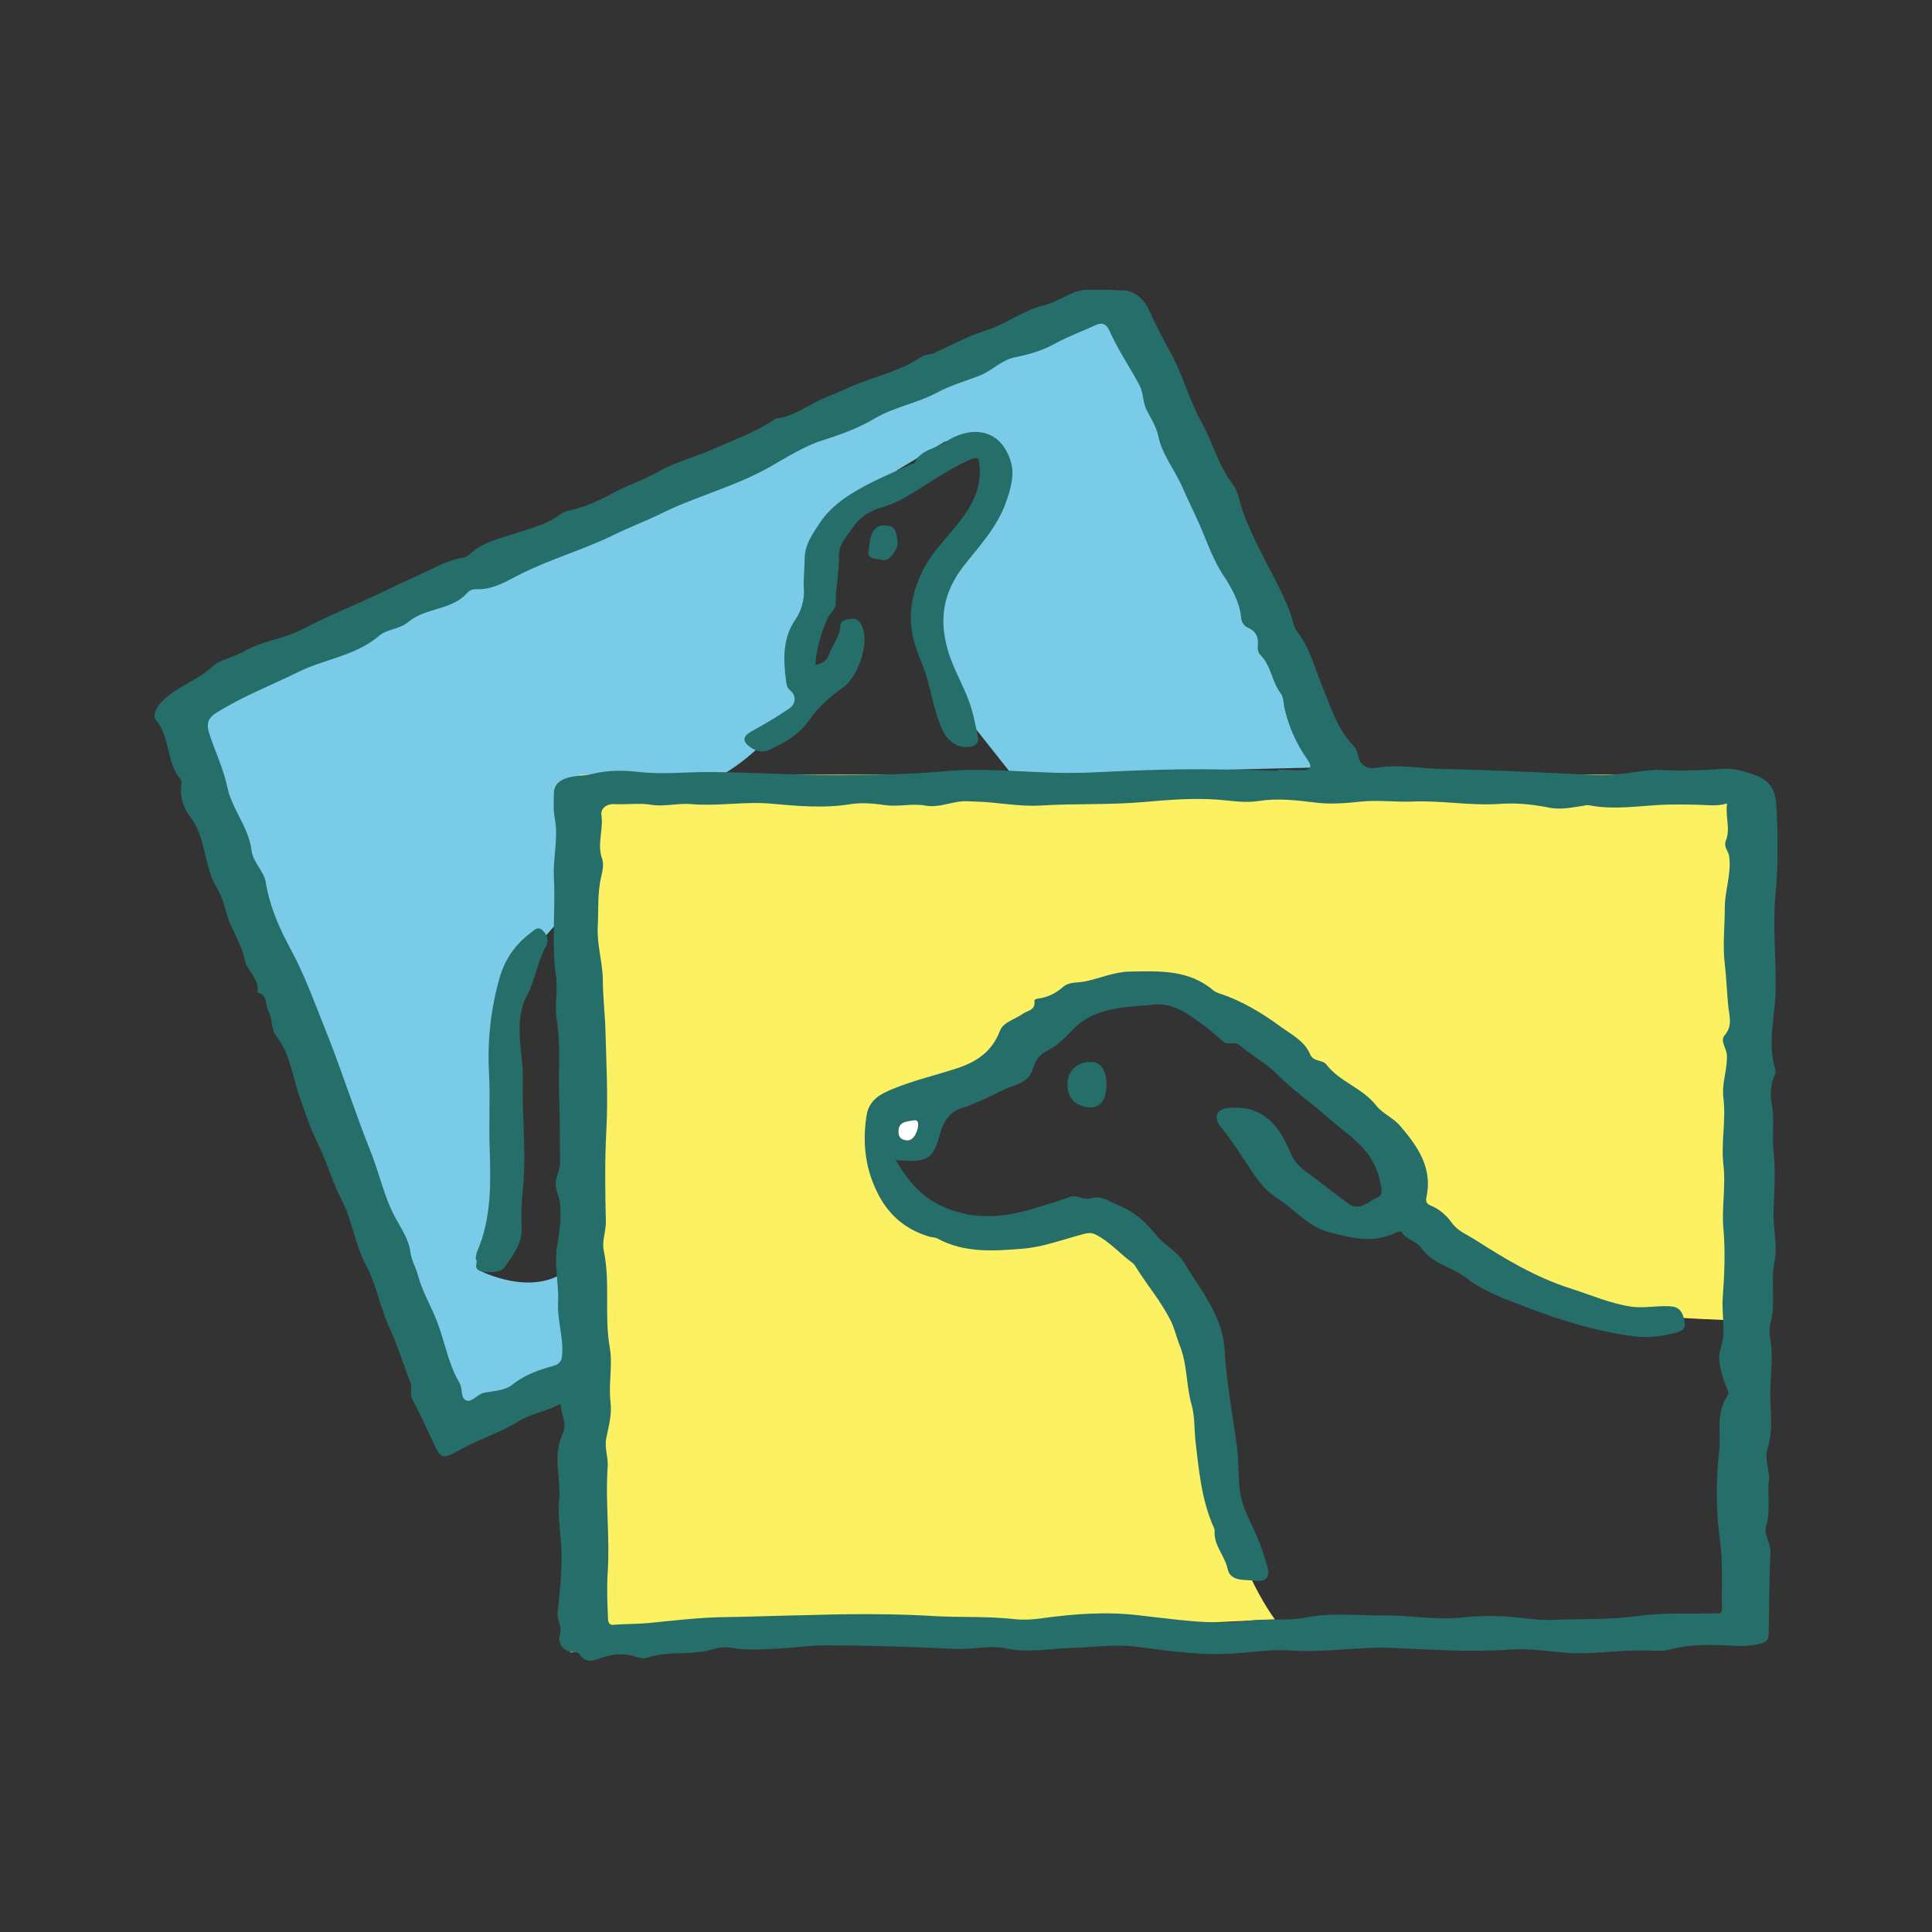 <svg width="120" height="120" viewBox="0 0 120 120" fill="none" xmlns="http://www.w3.org/2000/svg">
<rect x="0" y="0" width="120" height="120" fill="#333333" stroke="none"/>
<g clip-path="url(#clip0_125_16351)">
<path fill-rule="evenodd" clip-rule="evenodd" d="M62.867 48.129L58.819 43.015C58.819 43.015 56.183 37.611 57.753 36.74C59.338 35.868 62.651 30.595 62.651 30.595L61.931 27.297L58.69 27.428L55.751 29.186L51.92 32.643L51.041 36.74L48.751 41.839L50.162 42.841C50.162 42.841 46.1 49.073 42.038 48.899C37.977 48.724 35.427 48.899 35.427 48.899V56.554C35.427 56.554 32.1 59.401 31.783 62.249C31.466 65.096 31.783 74.713 31.783 74.713L29.694 78.868C29.694 78.868 32.388 80.32 34.577 79.289C36.752 78.272 36.046 85.739 36.046 85.739L28.282 88.76L10.565 43.175L69.838 18.087L83.177 47.635L62.867 48.129Z" fill="#79CBE8"/>
<path fill-rule="evenodd" clip-rule="evenodd" d="M108.297 82.049L108.845 48.114H36.046L35.427 102.633L79.186 100.585C79.186 100.585 75.974 96.329 76.133 91.128C76.291 85.913 74.275 82.034 74.275 82.034L68.7 75.846C68.7 75.846 65.373 77.386 60 75.846C54.627 74.306 54.239 71.183 54.541 69.556C54.843 67.929 60.98 66.491 60.98 66.491L64.754 63.76C64.754 63.76 69.867 60.549 72.143 61.145C74.404 61.74 81.938 67.362 81.938 67.362L87.238 72.301L88.059 76.107C88.059 76.107 94.296 80.611 97.595 81.206C100.893 81.802 108.312 82.034 108.312 82.034L108.297 82.049Z" fill="#FCF163"/>
<path fill-rule="evenodd" clip-rule="evenodd" d="M34.75 87.235C33.886 87.671 32.921 87.831 32.2 88.281C31.005 89.022 29.68 89.414 28.484 90.097C27.519 90.649 27.375 90.62 26.914 89.603C26.496 88.702 26.079 87.802 25.618 86.93C25.43 86.581 25.618 86.247 25.503 85.913C25.07 84.809 24.725 83.632 24.235 82.572C23.616 81.264 23.399 79.841 22.723 78.562C22.046 77.284 21.873 75.788 21.224 74.538C20.619 73.362 20.274 72.084 19.683 70.907C19.265 70.079 18.963 69.12 18.632 68.205C18.171 66.912 18.055 65.488 17.148 64.341C16.846 63.963 16.932 63.295 16.673 62.815C16.457 62.423 16.644 61.784 15.996 61.653C16.14 60.796 15.333 60.317 15.204 59.634C15.002 58.574 14.339 57.731 14.066 56.714C13.921 56.206 13.763 55.639 13.504 55.203C12.625 53.823 12.841 52.051 11.804 50.715C11.43 50.235 11.156 49.523 11.257 48.797C11.271 48.681 11.286 48.521 11.228 48.434C10.32 47.373 10.594 45.819 9.687 44.729C9.485 44.468 9.658 43.989 10.032 43.596C10.954 42.652 12.251 42.274 13.216 41.388C13.706 40.938 14.498 40.836 15.103 40.488C16.241 39.805 17.58 39.703 18.761 39.093C20.49 38.192 22.319 37.48 24.076 36.623C25.041 36.144 26.035 35.723 26.986 35.258C27.577 34.967 28.138 34.735 28.772 34.633C28.916 34.604 29.06 34.546 29.161 34.444C29.997 33.645 31.077 33.442 32.128 33.093C33.05 32.788 34.03 32.541 34.822 31.931C34.966 31.815 35.11 31.771 35.283 31.728C36.291 31.524 37.271 31.06 38.135 30.595C39.042 30.101 40.022 29.796 40.915 29.287C41.995 28.663 43.248 28.372 44.401 27.849C45.654 27.283 46.979 26.832 48.131 26.033C48.189 26.004 48.261 25.99 48.333 25.975C49.341 25.83 50.133 25.205 51.026 24.799C51.617 24.537 52.28 24.276 52.856 24.014C54.296 23.375 55.881 23.084 57.191 22.184C57.451 22.009 57.753 22.038 58.027 21.922C59.093 21.443 60.13 20.862 61.225 20.528C62.507 20.135 63.558 19.249 64.898 18.944C65.69 18.77 66.396 18.16 67.246 18.015C68.11 17.869 68.974 18.044 69.838 18.044C70.357 18.044 71.048 18.538 71.336 19.191C71.754 20.135 72.244 21.065 72.734 21.951C73.497 23.346 73.871 24.886 74.635 26.237C75.326 27.486 75.672 28.91 76.551 30.057C76.767 30.348 76.882 30.667 76.983 31.045C77.285 32.251 77.861 33.355 78.409 34.473C79.086 35.824 79.892 37.146 80.31 38.628C80.368 38.846 80.425 39.049 80.569 39.224C81.39 40.284 81.678 41.563 82.183 42.768C82.687 43.989 83.076 45.31 84.055 46.298C84.214 46.458 84.314 46.734 84.358 46.967C84.502 47.577 84.948 47.78 85.452 47.693C86.864 47.446 88.276 47.751 89.673 47.766C92.856 47.824 96.025 47.998 99.194 48.143C100.274 48.187 101.326 47.954 102.392 47.853C102.608 47.838 102.824 47.809 103.04 47.824C104.394 47.896 105.733 47.853 107.073 47.751C107.591 47.707 108.254 47.882 108.859 48.085C110.357 48.565 110.314 49.538 110.371 50.787C110.444 52.37 110.429 53.968 110.285 55.494C110.083 57.571 110.343 59.605 110.285 61.639C110.227 63.208 109.781 64.805 110.256 66.389C110.343 66.65 110.17 66.868 110.112 67.101C109.968 67.609 109.954 68.103 110.055 68.626C110.227 69.57 110.055 70.515 110.155 71.473C110.299 72.737 110.199 74.016 110.155 75.279C110.127 76.311 110.415 77.371 110.227 78.316C109.954 79.637 110.314 80.959 109.954 82.252C109.839 82.674 109.968 83.138 110.011 83.574C110.098 84.547 109.968 85.521 109.954 86.494C109.954 87.656 110.155 88.833 109.781 89.995C109.565 90.649 109.954 91.317 109.867 92C109.767 92.9 109.983 93.83 109.709 94.731C109.522 95.326 109.997 95.835 109.968 96.445C109.882 98.145 109.896 99.844 109.853 101.544C109.853 101.907 109.594 102.038 109.291 102.11C108.787 102.212 108.268 102.256 107.764 102.227C106.396 102.154 105.056 102.096 103.702 102.459C103.227 102.575 102.68 102.517 102.176 102.517C100.505 102.474 98.834 102.793 97.192 102.648C96.039 102.546 94.873 102.372 93.72 102.459C91.344 102.633 88.967 102.459 86.605 102.357C84.459 102.256 82.327 102.662 80.18 102.517C79.172 102.445 78.135 102.561 77.112 102.662C74.937 102.88 72.777 102.575 70.63 102.285C69.262 102.096 67.879 102.328 66.497 102.357C65.171 102.401 63.846 102.677 62.492 102.386C61.484 102.169 60.404 102.474 59.352 102.416C56.644 102.285 53.922 102.198 51.214 102.198C50.263 102.198 49.298 102.343 48.333 102.401C47.353 102.445 46.36 102.517 45.395 102.343C44.746 102.227 44.199 102.503 43.594 102.59C42.485 102.75 41.333 102.59 40.238 102.953C39.907 103.069 39.604 102.924 39.316 102.851C38.625 102.677 37.991 102.735 37.328 102.982C36.882 103.142 36.378 103.331 36.003 102.764C35.873 102.575 35.643 102.633 35.47 102.604C34.894 102.488 34.62 102.038 34.793 101.442C34.923 101.021 34.606 100.701 34.635 100.251C34.764 98.871 34.937 97.491 34.865 96.067C34.807 95.138 34.635 94.164 34.721 93.293C34.88 91.884 34.289 90.431 34.952 89.051C35.24 88.455 34.865 87.86 34.807 87.191L34.75 87.235ZM107.289 49.901C106.886 50.017 106.554 50.032 106.209 50.017C105.344 49.974 104.466 49.959 103.602 49.974C101.974 50.017 100.332 50.337 98.704 50.017C98.575 49.988 98.416 50.032 98.272 50.061C97.595 50.163 96.889 50.308 96.212 50.163C95.204 49.959 94.153 49.857 93.173 49.93C91.358 50.061 89.572 49.712 87.771 49.785C86.706 49.828 85.654 49.683 84.559 49.785C83.623 49.886 82.629 49.974 81.65 49.843C80.483 49.698 79.316 49.567 78.15 49.756C77.3 49.886 76.45 49.727 75.643 49.669C74.102 49.552 72.561 49.683 71.063 49.814C68.916 50.003 66.77 49.901 64.638 50.032C63.284 50.119 61.931 49.814 60.562 49.785C60.274 49.785 59.943 49.741 59.611 49.785C58.891 49.886 58.185 50.177 57.451 50.032C56.63 49.886 55.794 50.133 54.959 50.003C54.267 49.901 53.533 49.843 52.856 49.944C51.185 50.221 49.514 50.061 47.886 49.916C46.216 49.77 44.574 50.09 42.931 49.944C42.096 49.872 41.261 50.119 40.468 49.988C39.691 49.857 38.927 49.988 38.149 49.944C37.731 49.916 37.285 50.177 37.357 50.642C37.487 51.542 37.069 52.443 37.4 53.344C37.516 53.663 37.429 54.085 37.343 54.448C37.098 55.479 37.184 56.54 37.127 57.571C37.069 58.661 37.429 59.75 37.444 60.898C37.444 61.886 37.573 62.903 37.602 63.89C37.66 66.011 37.775 68.132 37.66 70.253C37.559 72.112 37.587 73.987 37.631 75.861C37.645 76.485 37.371 77.095 37.501 77.676C37.919 79.666 37.516 81.686 37.876 83.705C38.063 84.765 37.789 85.957 37.919 87.075C38.02 87.874 37.804 88.586 37.66 89.312C37.53 89.951 37.789 90.518 37.746 91.085C37.587 93.278 37.89 95.457 37.746 97.651C37.688 98.551 37.717 99.481 37.76 100.411C37.76 100.614 37.76 100.948 38.077 100.919C38.841 100.861 39.618 100.876 40.367 100.803C41.952 100.643 43.522 100.454 45.106 100.44C46.475 100.425 47.829 100.367 49.183 100.338C50.234 100.324 51.315 100.28 52.38 100.266C54.282 100.237 56.198 100.266 58.099 100.382C59.698 100.469 61.297 100.382 62.895 100.556C63.501 100.629 64.12 100.6 64.725 100.513C66.713 100.237 68.672 100.091 70.688 100.324C72.978 100.571 75.254 100.963 77.588 100.658C78.74 100.513 79.964 100.701 81.102 100.469C82.773 100.135 84.415 100.367 86.072 100.338C87.642 100.324 89.212 100.643 90.782 100.469C91.516 100.382 92.251 100.367 92.986 100.382C94.124 100.382 95.29 100.658 96.414 100.614C98.157 100.542 99.914 100.614 101.671 100.382C103.27 100.149 104.912 100.251 106.54 100.207C106.77 100.207 106.972 100.266 106.958 99.902C106.915 98.537 107.03 97.142 106.842 95.791C106.583 93.888 106.569 91.971 106.785 90.097C106.915 88.993 106.554 87.758 107.289 86.712C107.447 86.48 107.231 86.204 107.145 85.942C106.9 85.216 106.641 84.446 106.886 83.705C107.217 82.688 106.929 81.642 107.001 80.625C107.102 79.216 107.174 77.763 107.044 76.311C106.929 75.018 107.203 73.681 107.044 72.33C106.886 70.979 107.217 69.585 107.044 68.205C106.929 67.304 107.289 66.462 107.26 65.575C107.26 65.125 106.814 64.66 107.116 64.312C107.635 63.716 107.404 63.106 107.347 62.51C107.26 61.639 107.231 60.752 107.131 59.881C106.987 58.733 107.131 57.542 107.131 56.365C107.131 55.305 107.548 54.288 107.404 53.199C107.361 52.85 107.03 52.617 107.203 52.196C107.491 51.47 107.145 50.7 107.275 49.901H107.289ZM79.331 47.809C79.82 47.809 80.31 47.838 80.8 47.838C81.419 47.838 81.549 47.664 81.189 47.155C80.512 46.182 80.036 45.122 79.777 43.959C79.705 43.654 79.748 43.335 79.532 43.044C78.985 42.333 78.956 41.316 78.265 40.662C78.164 40.56 78.106 40.342 78.121 40.182C78.178 39.645 78.078 39.238 77.516 38.991C77.329 38.919 77.127 38.701 77.098 38.425C77.012 37.422 76.507 36.522 76.003 35.766C75.341 34.764 74.981 33.675 74.52 32.614C74.174 31.83 73.785 31.06 73.454 30.29C72.993 29.215 72.186 28.27 71.941 27.079C71.812 26.469 71.466 25.961 71.207 25.438C70.962 24.929 71.034 24.406 70.775 23.927C70.184 22.808 69.464 21.777 68.945 20.615C68.787 20.237 68.556 19.961 68.052 20.194C67.217 20.586 66.338 20.891 65.531 21.341C64.782 21.762 63.918 22.024 63.068 22.184C62.19 22.358 61.614 23.041 60.807 23.346C59.928 23.68 59.006 23.956 58.185 24.392C56.932 25.06 55.521 25.278 54.282 26.019C53.331 26.585 52.222 26.992 51.113 27.341C49.961 27.704 48.866 28.401 47.8 29.011C45.668 30.217 43.306 30.798 41.117 31.873C40.151 32.352 39.057 32.759 38.092 33.239C36.19 34.168 34.145 34.735 32.258 35.694C31.466 36.1 30.558 36.667 29.536 36.594C29.377 36.594 29.161 36.667 29.06 36.783C28.081 37.931 26.439 37.713 25.344 38.643C24.84 39.078 24.033 39.078 23.572 39.471C22.089 40.749 20.159 40.923 18.502 41.751C16.817 42.579 15.045 43.262 13.432 44.279C12.841 44.642 12.827 45.049 13.014 45.615C13.374 46.705 13.878 47.751 14.123 48.899C14.411 50.279 15.448 51.383 15.621 52.806C15.722 53.605 16.399 54.085 16.514 54.84C16.745 56.278 17.35 57.658 18.012 58.879C18.905 60.506 19.525 62.249 20.202 63.934C21.224 66.476 22.046 69.106 23.068 71.648C23.587 72.97 23.875 74.379 24.552 75.628C24.926 76.325 25.387 76.965 25.488 77.763C25.56 78.286 25.834 78.737 25.963 79.216C26.237 80.248 26.784 81.134 27.159 82.121C27.634 83.371 27.85 84.736 28.542 85.898C28.758 86.262 28.585 86.857 28.974 86.988C29.334 87.104 29.651 86.596 30.069 86.509C30.674 86.392 31.379 86.363 31.811 86.015C32.604 85.376 33.482 85.085 34.419 84.823C34.649 84.765 34.88 84.591 34.908 84.242C35.024 83.109 34.606 82.034 34.663 80.901C34.721 79.695 34.39 78.519 34.62 77.299C34.764 76.485 34.865 75.643 34.793 74.8C34.75 74.292 34.433 73.856 34.534 73.289C34.606 72.912 34.807 72.563 34.793 72.156C34.75 70.878 34.793 69.57 34.736 68.292C34.649 66.636 34.851 64.965 34.577 63.324C34.433 62.423 34.663 61.493 34.534 60.622C34.231 58.588 34.519 56.569 34.404 54.55C34.332 53.315 34.692 52.08 34.462 50.831C34.361 50.322 34.39 49.799 34.404 49.276C34.404 48.899 34.577 48.608 34.966 48.419C35.556 48.143 36.219 48.216 36.795 48.071C37.804 47.809 38.841 47.853 39.748 47.954C41.217 48.114 42.672 47.94 44.127 47.954C47.065 47.969 50.018 48.187 52.957 48.143C54.829 48.114 56.687 48.085 58.56 47.911C61.599 47.62 64.638 48.129 67.692 47.983C70.429 47.853 73.18 47.736 75.917 47.795C77.069 47.809 78.236 47.824 79.388 47.867L79.331 47.809Z" fill="#266E69"/>
<path fill-rule="evenodd" clip-rule="evenodd" d="M55.621 72.04C56.37 73.318 57.177 74.263 58.358 74.844C60.432 75.875 62.506 75.628 64.595 74.945C65.2 74.742 65.834 74.597 66.424 74.35C66.885 74.161 67.274 74.568 67.706 74.437C68.383 74.219 68.902 74.626 69.464 74.858C70.4 75.236 71.106 75.831 71.739 76.63C72.258 77.299 73.122 77.72 73.54 78.417C74.563 80.117 75.945 81.729 76.061 83.821C76.176 85.884 76.579 87.903 76.838 89.937C76.954 90.809 76.896 91.651 76.997 92.508C77.127 93.699 77.804 94.702 78.221 95.791C78.423 96.314 78.596 96.866 78.74 97.404C78.884 97.956 78.596 98.261 78.048 98.188C77.386 98.087 76.435 98.29 76.248 97.447C76.075 96.634 75.412 96.024 75.441 95.152C75.441 95.05 75.441 94.949 75.384 94.862C74.62 93.133 74.462 91.302 74.246 89.443C74.174 88.731 74.217 87.99 74.015 87.264C73.67 86.073 73.756 84.794 73.295 83.618C73.079 83.095 72.964 82.528 72.704 82.005C72.114 80.829 71.25 79.826 70.558 78.708C70.501 78.606 70.414 78.49 70.328 78.432C69.55 77.865 68.916 77.11 68.038 76.674C67.764 76.543 67.533 76.587 67.26 76.659C66.007 76.993 64.782 77.458 63.515 77.56C61.743 77.705 59.914 77.836 58.243 76.935C58.084 76.848 57.911 76.863 57.753 76.819C56.37 76.412 55.319 75.599 54.613 74.306C53.763 72.723 53.547 71.081 53.821 69.294C53.979 68.292 54.728 67.943 55.405 67.653C56.702 67.115 58.084 66.796 59.424 66.36C60.634 65.968 61.613 65.329 62.103 64.036C62.319 63.469 63.039 63.324 63.515 62.975C63.803 62.772 64.321 62.757 64.249 62.191C64.235 62.075 64.379 62.031 64.523 62.016C65.085 61.944 65.589 61.682 66.007 61.319C66.41 60.956 66.943 61.058 67.404 60.956C68.326 60.767 69.204 60.36 70.184 60.346C72.013 60.317 73.828 60.215 75.355 61.508C75.441 61.581 75.556 61.639 75.672 61.682C77.112 62.147 78.394 62.917 79.59 63.803C80.238 64.268 81.03 64.66 81.376 65.488C81.448 65.677 81.621 65.793 81.822 65.851C82.01 65.91 82.24 65.953 82.355 66.084C83.191 67.202 84.617 67.551 85.495 68.684C85.856 69.149 86.576 69.454 86.993 69.963C88.059 71.212 88.981 72.534 88.607 74.321C88.549 74.597 88.564 74.756 88.88 74.887C89.428 75.105 89.86 75.512 90.22 76.006C90.58 76.485 91.156 76.703 91.632 77.008C93.49 78.199 95.377 79.332 97.508 80.015C98.79 80.422 100.029 80.974 101.354 81.163C102.118 81.264 102.91 81.09 103.702 81.134C104.293 81.163 104.48 81.439 104.61 81.976C104.768 82.601 104.394 82.703 103.976 82.804C103.14 83.022 102.276 83.109 101.441 82.993C99.208 82.703 97.062 82.049 94.959 81.25C93.591 80.727 92.165 80.233 91.07 79.376C90.177 78.664 88.952 78.519 88.275 77.502C88.002 77.095 87.339 77.008 87.051 76.514C87.022 76.471 86.806 76.514 86.72 76.543C85.337 77.27 83.954 76.892 82.586 76.543C81.261 76.209 80.425 75.12 79.33 74.422C78.308 73.769 77.775 72.752 77.141 71.822C76.709 71.183 76.277 70.529 75.773 69.933C75.556 69.686 75.513 69.294 75.657 69.106C75.917 68.8 76.378 68.786 76.795 68.8C78.725 68.829 79.546 70.166 80.209 71.72C80.468 72.33 81.044 72.723 81.52 73.071C82.254 73.623 82.989 74.204 83.724 74.742C84.473 75.294 85.02 74.582 85.582 74.364C85.985 74.204 85.755 73.551 85.639 73.086C85.178 71.255 83.608 70.442 82.355 69.309C81.39 68.437 80.31 67.725 79.402 66.796C78.682 66.055 77.76 65.575 76.968 64.907C76.666 64.66 76.291 64.951 75.989 64.704C75.614 64.384 75.24 64.036 74.865 63.76C73.929 63.077 72.935 62.263 71.682 62.394C70.602 62.51 69.492 62.51 68.441 62.859C67.764 63.077 67.159 63.396 66.684 63.905C66.165 64.457 65.647 64.98 64.955 65.314C64.509 65.532 64.293 65.939 64.148 66.403C63.961 67.014 63.515 67.246 62.895 67.464C62.117 67.74 61.383 68.205 60.591 68.495C60.36 68.582 60.158 68.713 59.914 68.771C59.021 68.975 58.589 69.657 58.372 70.457C57.983 71.909 57.638 72.185 56.125 72.084C56.025 72.084 55.938 72.084 55.636 72.054L55.621 72.04ZM56.385 70.834C56.716 70.791 56.903 70.442 57.004 70.079C57.018 70.006 57.134 69.512 56.774 69.585C56.413 69.657 55.866 69.628 55.809 70.18C55.78 70.442 55.809 70.805 56.385 70.834Z" fill="#266E69"/>
<path fill-rule="evenodd" clip-rule="evenodd" d="M68.7 67.696C68.643 68.394 68.239 68.829 67.678 68.786C66.727 68.713 66.237 68.132 66.309 67.173C66.381 66.403 67.029 65.895 67.879 65.968C68.484 66.026 68.787 66.665 68.715 67.696H68.7Z" fill="#266E69"/>
<path fill-rule="evenodd" clip-rule="evenodd" d="M50.623 41.316C51.099 41.199 51.358 41.04 51.502 40.633C51.704 40.037 52.165 39.558 52.193 38.875C52.208 38.483 52.597 38.468 52.87 38.439C53.259 38.381 53.461 38.657 53.576 38.977C53.98 40.052 53.288 42.042 52.352 42.71C51.574 43.262 50.839 43.887 50.306 44.671C49.658 45.615 48.736 46.139 47.742 46.589C47.282 46.792 46.821 46.603 46.461 46.298C46.086 45.979 46.216 45.688 46.648 45.441C47.455 45.005 48.261 44.526 49.025 44.003C49.471 43.698 49.457 43.175 49.053 42.855C48.866 42.71 48.837 42.434 48.823 42.274C48.65 40.938 48.592 39.63 49.442 38.425C49.773 37.931 49.975 37.233 49.932 36.594C49.889 35.97 49.975 35.36 49.975 34.749C49.975 33.878 50.422 33.224 50.897 32.512C51.531 31.553 52.381 30.943 53.288 30.421C54.34 29.81 55.492 29.346 56.601 28.823C56.659 28.793 56.788 28.808 56.803 28.764C57.163 27.922 58.085 27.893 58.718 27.457C60.101 26.513 62.089 26.426 62.78 28.663C63.04 29.462 62.766 30.406 62.464 31.248C61.916 32.774 60.807 33.936 59.842 35.171C58.574 36.812 58.315 38.468 58.877 40.4C59.251 41.693 60.001 42.812 60.361 44.09C60.519 44.657 60.634 45.238 60.749 45.819C60.793 46.08 60.663 46.284 60.375 46.356C59.626 46.545 58.934 46.139 58.589 45.441C57.926 44.09 57.825 42.579 57.264 41.214C56.99 40.531 56.731 39.877 56.63 39.137C56.443 37.844 56.731 36.681 57.278 35.505C57.782 34.459 58.56 33.675 59.266 32.817C60.173 31.713 60.951 30.58 60.85 29.055C60.807 28.387 60.749 28.329 60.159 28.59C58.862 29.171 57.71 30.014 56.486 30.74C55.938 31.074 55.348 31.35 54.743 31.524C53.965 31.742 53.331 32.193 52.942 32.803C52.611 33.326 52.093 33.747 52.107 34.575C52.121 35.534 51.905 36.507 51.905 37.48C51.905 37.858 51.56 38.062 51.43 38.352C51.012 39.267 50.71 40.226 50.638 41.345L50.623 41.316Z" fill="#266E69"/>
<path fill-rule="evenodd" clip-rule="evenodd" d="M29.536 78.199C29.579 78.025 29.579 77.865 29.637 77.734C30.529 75.672 30.486 73.507 30.414 71.314C30.357 69.745 30.457 68.161 30.371 66.592C30.27 64.588 30.486 62.656 31.034 60.724C31.365 59.576 31.999 58.675 32.935 57.963C33.166 57.789 33.382 57.498 33.698 57.789C34.015 58.065 34.102 58.443 33.9 58.806C33.382 59.75 33.237 60.854 32.748 61.798C31.84 63.527 32.517 65.329 32.474 67.101C32.416 69.352 32.705 71.604 32.474 73.87C32.402 74.611 32.359 75.396 32.402 76.151C32.474 77.212 31.869 77.952 31.322 78.737C31.091 79.071 30.025 79.1 29.694 78.868C29.42 78.679 29.723 78.374 29.55 78.214L29.536 78.199Z" fill="#266E69"/>
<path fill-rule="evenodd" clip-rule="evenodd" d="M53.979 34.052C54.051 32.963 54.383 32.556 55.117 32.643C55.708 32.701 55.679 33.268 55.751 33.645C55.823 34.125 55.189 34.895 54.858 34.793C54.455 34.677 53.749 34.793 53.979 34.052Z" fill="#266E69"/>
<path fill-rule="evenodd" clip-rule="evenodd" d="M56.385 70.834C55.823 70.82 55.78 70.442 55.809 70.18C55.867 69.628 56.4 69.657 56.774 69.585C57.12 69.512 57.019 70.006 57.004 70.079C56.904 70.457 56.716 70.805 56.385 70.834Z" fill="white"/>
</g>
<defs>
<clipPath id="clip0_125_16351">
<rect width="100.8" height="85.2" fill="white" transform="translate(9.6 18)"/>
</clipPath>
</defs>
</svg>
